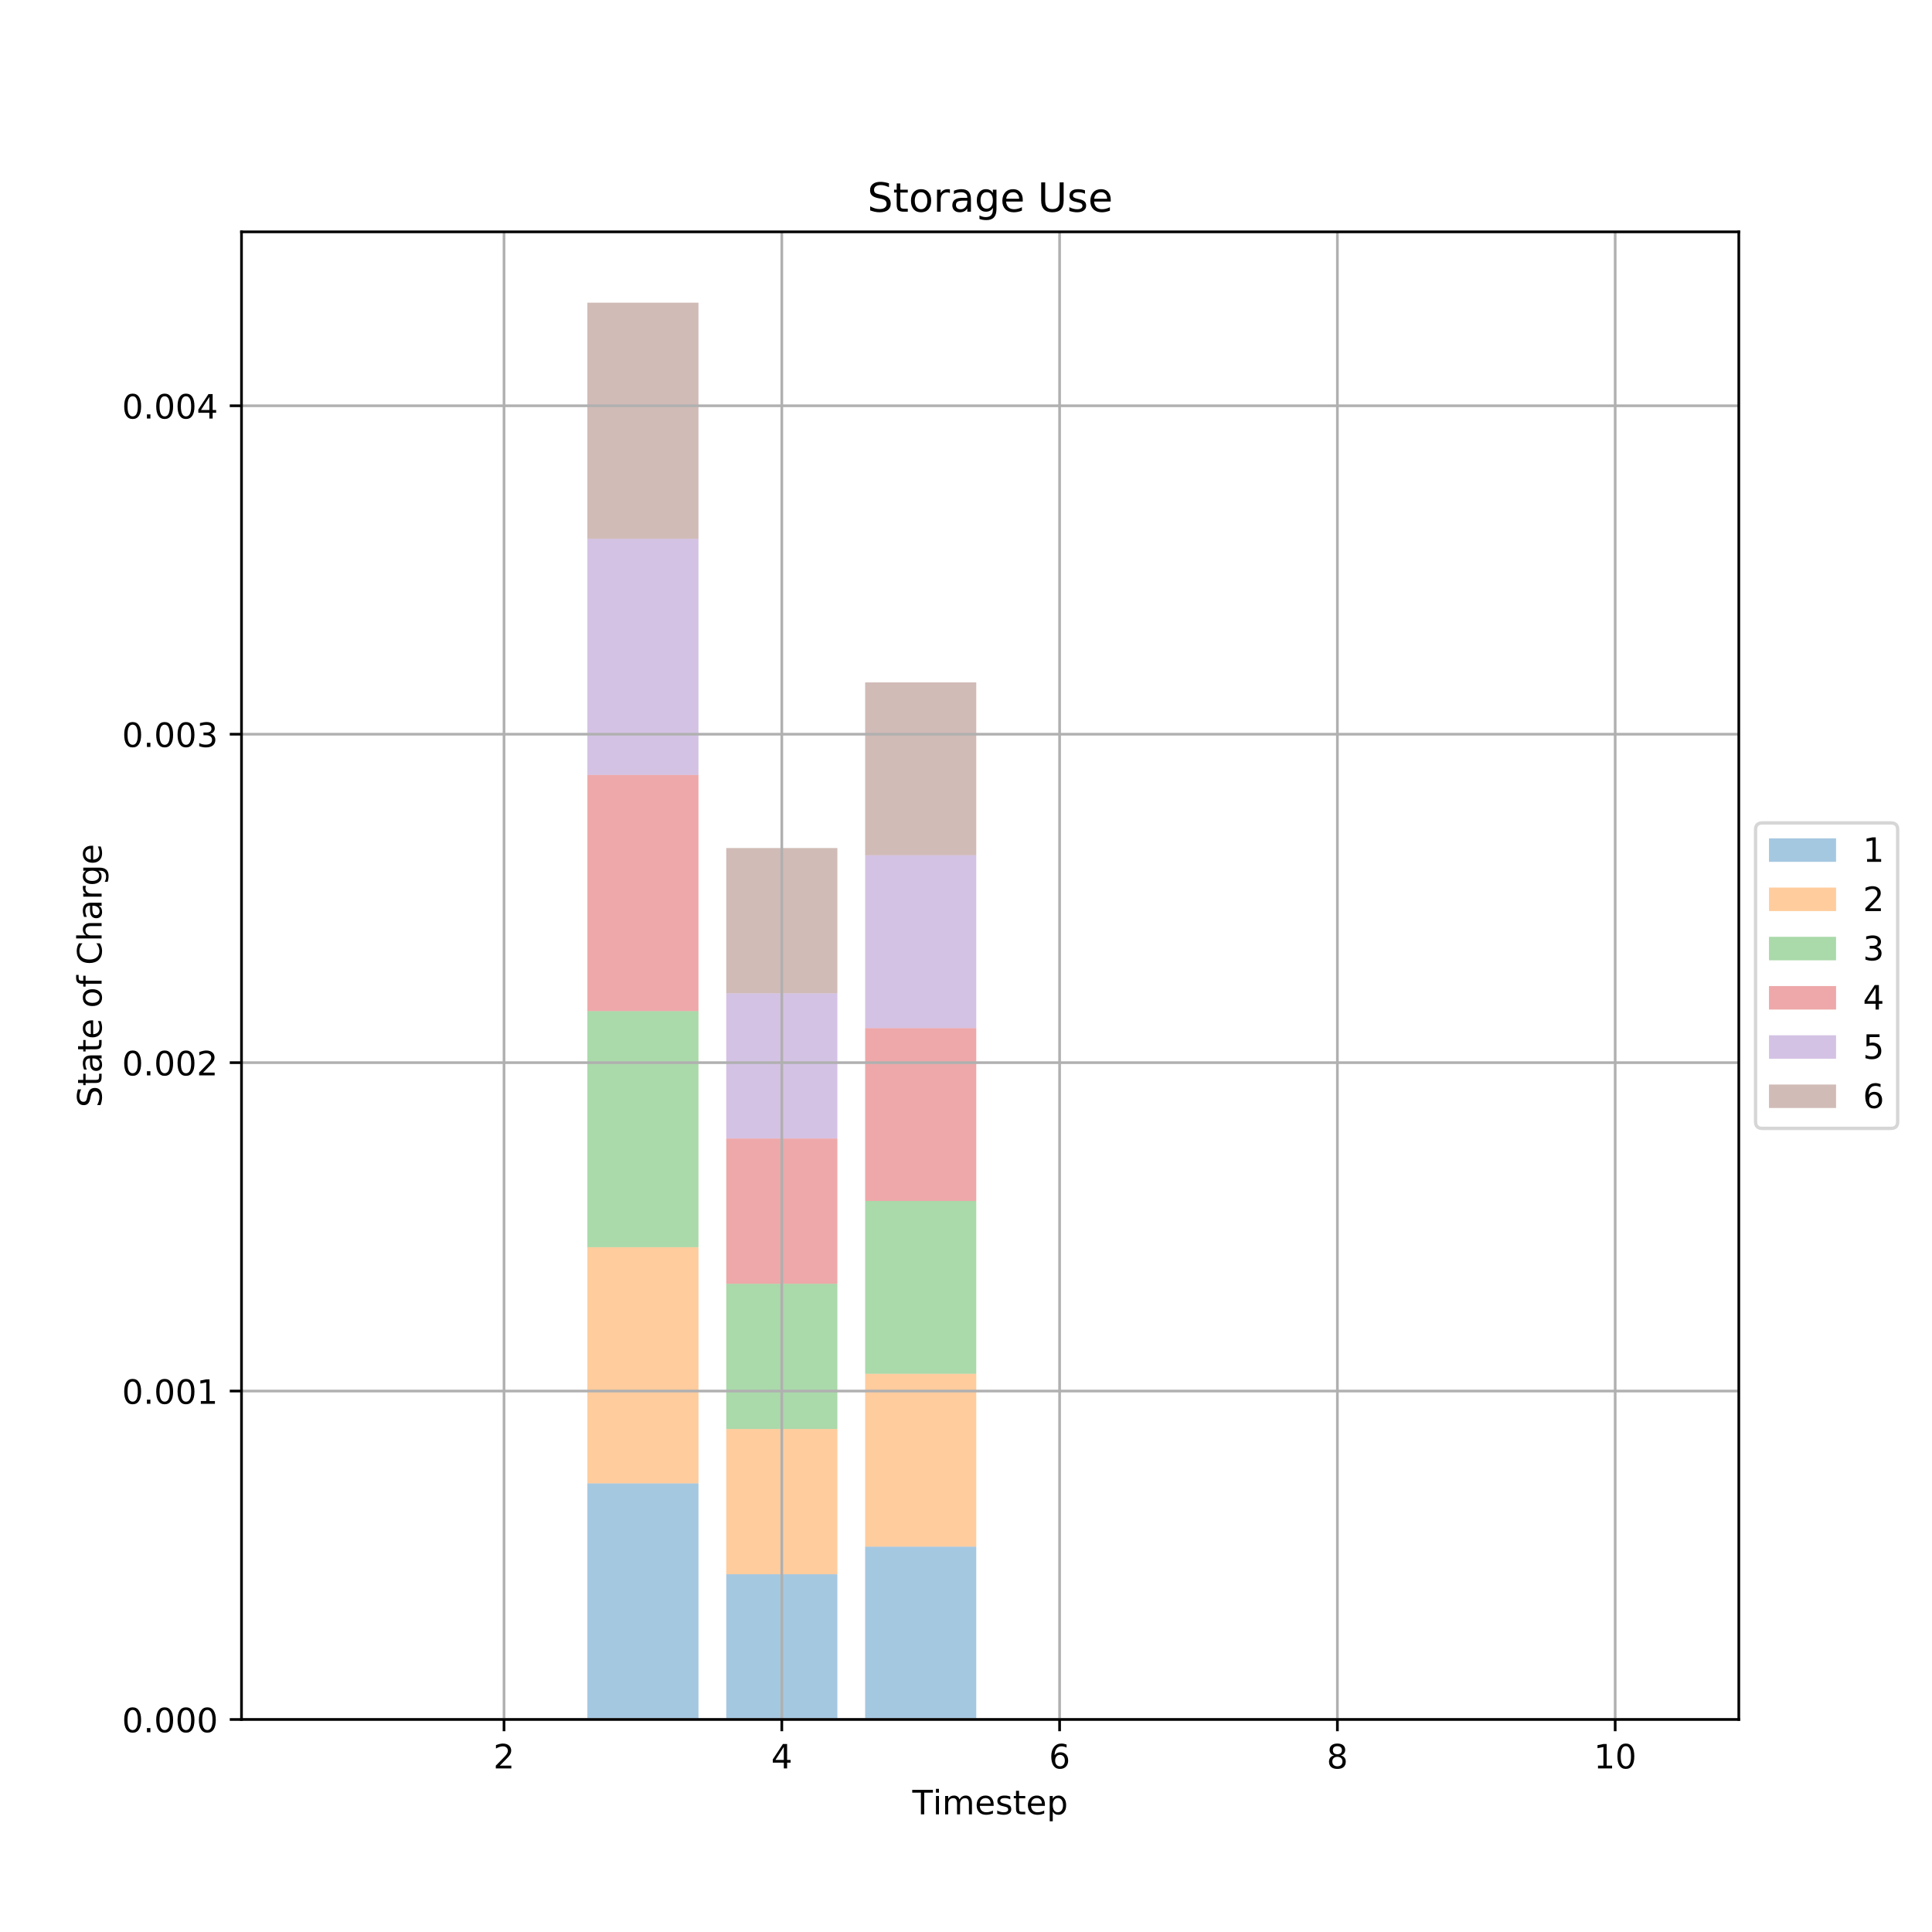 <?xml version="1.0" encoding="utf-8" standalone="no"?>
<!DOCTYPE svg PUBLIC "-//W3C//DTD SVG 1.1//EN"
  "http://www.w3.org/Graphics/SVG/1.1/DTD/svg11.dtd">
<!-- Created with matplotlib (https://matplotlib.org/) -->
<svg height="576pt" version="1.1" viewBox="0 0 576 576" width="576pt" xmlns="http://www.w3.org/2000/svg" xmlns:xlink="http://www.w3.org/1999/xlink">
 <defs>
  <style type="text/css">
*{stroke-linecap:butt;stroke-linejoin:round;}
  </style>
 </defs>
 <g id="figure_1">
  <g id="patch_1">
   <path d="M 0 576 
L 576 576 
L 576 0 
L 0 0 
z
" style="fill:#ffffff;"/>
  </g>
  <g id="axes_1">
   <g id="patch_2">
    <path d="M 72 512.64 
L 518.4 512.64 
L 518.4 69.12 
L 72 69.12 
z
" style="fill:#ffffff;"/>
   </g>
   <g id="patch_3">
    <path clip-path="url(#p6b7aa80654)" d="M 92.291 512.64 
L 125.419 512.64 
L 125.419 512.64 
L 92.291 512.64 
z
" style="fill:#1f77b4;opacity:0.4;"/>
   </g>
   <g id="patch_4">
    <path clip-path="url(#p6b7aa80654)" d="M 133.701 512.64 
L 166.829 512.64 
L 166.829 512.638 
L 133.701 512.638 
z
" style="fill:#1f77b4;opacity:0.4;"/>
   </g>
   <g id="patch_5">
    <path clip-path="url(#p6b7aa80654)" d="M 175.111 512.64 
L 208.239 512.64 
L 208.239 442.24 
L 175.111 442.24 
z
" style="fill:#1f77b4;opacity:0.4;"/>
   </g>
   <g id="patch_6">
    <path clip-path="url(#p6b7aa80654)" d="M 216.521 512.64 
L 249.649 512.64 
L 249.649 469.338 
L 216.521 469.338 
z
" style="fill:#1f77b4;opacity:0.4;"/>
   </g>
   <g id="patch_7">
    <path clip-path="url(#p6b7aa80654)" d="M 257.931 512.64 
L 291.059 512.64 
L 291.059 461.108 
L 257.931 461.108 
z
" style="fill:#1f77b4;opacity:0.4;"/>
   </g>
   <g id="patch_8">
    <path clip-path="url(#p6b7aa80654)" d="M 299.341 512.64 
L 332.469 512.64 
L 332.469 512.64 
L 299.341 512.64 
z
" style="fill:#1f77b4;opacity:0.4;"/>
   </g>
   <g id="patch_9">
    <path clip-path="url(#p6b7aa80654)" d="M 340.751 512.64 
L 373.879 512.64 
L 373.879 512.64 
L 340.751 512.64 
z
" style="fill:#1f77b4;opacity:0.4;"/>
   </g>
   <g id="patch_10">
    <path clip-path="url(#p6b7aa80654)" d="M 382.161 512.64 
L 415.289 512.64 
L 415.289 512.64 
L 382.161 512.64 
z
" style="fill:#1f77b4;opacity:0.4;"/>
   </g>
   <g id="patch_11">
    <path clip-path="url(#p6b7aa80654)" d="M 423.571 512.64 
L 456.699 512.64 
L 456.699 512.64 
L 423.571 512.64 
z
" style="fill:#1f77b4;opacity:0.4;"/>
   </g>
   <g id="patch_12">
    <path clip-path="url(#p6b7aa80654)" d="M 464.981 512.64 
L 498.109 512.64 
L 498.109 512.64 
L 464.981 512.64 
z
" style="fill:#1f77b4;opacity:0.4;"/>
   </g>
   <g id="patch_13">
    <path clip-path="url(#p6b7aa80654)" d="M 92.291 512.64 
L 125.419 512.64 
L 125.419 512.64 
L 92.291 512.64 
z
" style="fill:#ff7f0e;opacity:0.4;"/>
   </g>
   <g id="patch_14">
    <path clip-path="url(#p6b7aa80654)" d="M 133.701 512.638 
L 166.829 512.638 
L 166.829 512.637 
L 133.701 512.637 
z
" style="fill:#ff7f0e;opacity:0.4;"/>
   </g>
   <g id="patch_15">
    <path clip-path="url(#p6b7aa80654)" d="M 175.111 442.24 
L 208.239 442.24 
L 208.239 371.84 
L 175.111 371.84 
z
" style="fill:#ff7f0e;opacity:0.4;"/>
   </g>
   <g id="patch_16">
    <path clip-path="url(#p6b7aa80654)" d="M 216.521 469.338 
L 249.649 469.338 
L 249.649 426.035 
L 216.521 426.035 
z
" style="fill:#ff7f0e;opacity:0.4;"/>
   </g>
   <g id="patch_17">
    <path clip-path="url(#p6b7aa80654)" d="M 257.931 461.108 
L 291.059 461.108 
L 291.059 409.575 
L 257.931 409.575 
z
" style="fill:#ff7f0e;opacity:0.4;"/>
   </g>
   <g id="patch_18">
    <path clip-path="url(#p6b7aa80654)" d="M 299.341 512.64 
L 332.469 512.64 
L 332.469 512.64 
L 299.341 512.64 
z
" style="fill:#ff7f0e;opacity:0.4;"/>
   </g>
   <g id="patch_19">
    <path clip-path="url(#p6b7aa80654)" d="M 340.751 512.64 
L 373.879 512.64 
L 373.879 512.64 
L 340.751 512.64 
z
" style="fill:#ff7f0e;opacity:0.4;"/>
   </g>
   <g id="patch_20">
    <path clip-path="url(#p6b7aa80654)" d="M 382.161 512.64 
L 415.289 512.64 
L 415.289 512.64 
L 382.161 512.64 
z
" style="fill:#ff7f0e;opacity:0.4;"/>
   </g>
   <g id="patch_21">
    <path clip-path="url(#p6b7aa80654)" d="M 423.571 512.64 
L 456.699 512.64 
L 456.699 512.64 
L 423.571 512.64 
z
" style="fill:#ff7f0e;opacity:0.4;"/>
   </g>
   <g id="patch_22">
    <path clip-path="url(#p6b7aa80654)" d="M 464.981 512.64 
L 498.109 512.64 
L 498.109 512.64 
L 464.981 512.64 
z
" style="fill:#ff7f0e;opacity:0.4;"/>
   </g>
   <g id="patch_23">
    <path clip-path="url(#p6b7aa80654)" d="M 92.291 512.64 
L 125.419 512.64 
L 125.419 512.64 
L 92.291 512.64 
z
" style="fill:#2ca02c;opacity:0.4;"/>
   </g>
   <g id="patch_24">
    <path clip-path="url(#p6b7aa80654)" d="M 133.701 512.637 
L 166.829 512.637 
L 166.829 512.635 
L 133.701 512.635 
z
" style="fill:#2ca02c;opacity:0.4;"/>
   </g>
   <g id="patch_25">
    <path clip-path="url(#p6b7aa80654)" d="M 175.111 371.84 
L 208.239 371.84 
L 208.239 301.44 
L 175.111 301.44 
z
" style="fill:#2ca02c;opacity:0.4;"/>
   </g>
   <g id="patch_26">
    <path clip-path="url(#p6b7aa80654)" d="M 216.521 426.035 
L 249.649 426.035 
L 249.649 382.733 
L 216.521 382.733 
z
" style="fill:#2ca02c;opacity:0.4;"/>
   </g>
   <g id="patch_27">
    <path clip-path="url(#p6b7aa80654)" d="M 257.931 409.575 
L 291.059 409.575 
L 291.059 358.043 
L 257.931 358.043 
z
" style="fill:#2ca02c;opacity:0.4;"/>
   </g>
   <g id="patch_28">
    <path clip-path="url(#p6b7aa80654)" d="M 299.341 512.64 
L 332.469 512.64 
L 332.469 512.64 
L 299.341 512.64 
z
" style="fill:#2ca02c;opacity:0.4;"/>
   </g>
   <g id="patch_29">
    <path clip-path="url(#p6b7aa80654)" d="M 340.751 512.64 
L 373.879 512.64 
L 373.879 512.64 
L 340.751 512.64 
z
" style="fill:#2ca02c;opacity:0.4;"/>
   </g>
   <g id="patch_30">
    <path clip-path="url(#p6b7aa80654)" d="M 382.161 512.64 
L 415.289 512.64 
L 415.289 512.64 
L 382.161 512.64 
z
" style="fill:#2ca02c;opacity:0.4;"/>
   </g>
   <g id="patch_31">
    <path clip-path="url(#p6b7aa80654)" d="M 423.571 512.64 
L 456.699 512.64 
L 456.699 512.64 
L 423.571 512.64 
z
" style="fill:#2ca02c;opacity:0.4;"/>
   </g>
   <g id="patch_32">
    <path clip-path="url(#p6b7aa80654)" d="M 464.981 512.64 
L 498.109 512.64 
L 498.109 512.64 
L 464.981 512.64 
z
" style="fill:#2ca02c;opacity:0.4;"/>
   </g>
   <g id="patch_33">
    <path clip-path="url(#p6b7aa80654)" d="M 92.291 512.64 
L 125.419 512.64 
L 125.419 512.64 
L 92.291 512.64 
z
" style="fill:#d62728;opacity:0.4;"/>
   </g>
   <g id="patch_34">
    <path clip-path="url(#p6b7aa80654)" d="M 133.701 512.635 
L 166.829 512.635 
L 166.829 512.634 
L 133.701 512.634 
z
" style="fill:#d62728;opacity:0.4;"/>
   </g>
   <g id="patch_35">
    <path clip-path="url(#p6b7aa80654)" d="M 175.111 301.44 
L 208.239 301.44 
L 208.239 231.04 
L 175.111 231.04 
z
" style="fill:#d62728;opacity:0.4;"/>
   </g>
   <g id="patch_36">
    <path clip-path="url(#p6b7aa80654)" d="M 216.521 382.733 
L 249.649 382.733 
L 249.649 339.43 
L 216.521 339.43 
z
" style="fill:#d62728;opacity:0.4;"/>
   </g>
   <g id="patch_37">
    <path clip-path="url(#p6b7aa80654)" d="M 257.931 358.043 
L 291.059 358.043 
L 291.059 306.511 
L 257.931 306.511 
z
" style="fill:#d62728;opacity:0.4;"/>
   </g>
   <g id="patch_38">
    <path clip-path="url(#p6b7aa80654)" d="M 299.341 512.64 
L 332.469 512.64 
L 332.469 512.64 
L 299.341 512.64 
z
" style="fill:#d62728;opacity:0.4;"/>
   </g>
   <g id="patch_39">
    <path clip-path="url(#p6b7aa80654)" d="M 340.751 512.64 
L 373.879 512.64 
L 373.879 512.64 
L 340.751 512.64 
z
" style="fill:#d62728;opacity:0.4;"/>
   </g>
   <g id="patch_40">
    <path clip-path="url(#p6b7aa80654)" d="M 382.161 512.64 
L 415.289 512.64 
L 415.289 512.64 
L 382.161 512.64 
z
" style="fill:#d62728;opacity:0.4;"/>
   </g>
   <g id="patch_41">
    <path clip-path="url(#p6b7aa80654)" d="M 423.571 512.64 
L 456.699 512.64 
L 456.699 512.64 
L 423.571 512.64 
z
" style="fill:#d62728;opacity:0.4;"/>
   </g>
   <g id="patch_42">
    <path clip-path="url(#p6b7aa80654)" d="M 464.981 512.64 
L 498.109 512.64 
L 498.109 512.64 
L 464.981 512.64 
z
" style="fill:#d62728;opacity:0.4;"/>
   </g>
   <g id="patch_43">
    <path clip-path="url(#p6b7aa80654)" d="M 92.291 512.64 
L 125.419 512.64 
L 125.419 512.64 
L 92.291 512.64 
z
" style="fill:#9467bd;opacity:0.4;"/>
   </g>
   <g id="patch_44">
    <path clip-path="url(#p6b7aa80654)" d="M 133.701 512.634 
L 166.829 512.634 
L 166.829 512.632 
L 133.701 512.632 
z
" style="fill:#9467bd;opacity:0.4;"/>
   </g>
   <g id="patch_45">
    <path clip-path="url(#p6b7aa80654)" d="M 175.111 231.04 
L 208.239 231.04 
L 208.239 160.64 
L 175.111 160.64 
z
" style="fill:#9467bd;opacity:0.4;"/>
   </g>
   <g id="patch_46">
    <path clip-path="url(#p6b7aa80654)" d="M 216.521 339.43 
L 249.649 339.43 
L 249.649 296.128 
L 216.521 296.128 
z
" style="fill:#9467bd;opacity:0.4;"/>
   </g>
   <g id="patch_47">
    <path clip-path="url(#p6b7aa80654)" d="M 257.931 306.511 
L 291.059 306.511 
L 291.059 254.978 
L 257.931 254.978 
z
" style="fill:#9467bd;opacity:0.4;"/>
   </g>
   <g id="patch_48">
    <path clip-path="url(#p6b7aa80654)" d="M 299.341 512.64 
L 332.469 512.64 
L 332.469 512.64 
L 299.341 512.64 
z
" style="fill:#9467bd;opacity:0.4;"/>
   </g>
   <g id="patch_49">
    <path clip-path="url(#p6b7aa80654)" d="M 340.751 512.64 
L 373.879 512.64 
L 373.879 512.64 
L 340.751 512.64 
z
" style="fill:#9467bd;opacity:0.4;"/>
   </g>
   <g id="patch_50">
    <path clip-path="url(#p6b7aa80654)" d="M 382.161 512.64 
L 415.289 512.64 
L 415.289 512.64 
L 382.161 512.64 
z
" style="fill:#9467bd;opacity:0.4;"/>
   </g>
   <g id="patch_51">
    <path clip-path="url(#p6b7aa80654)" d="M 423.571 512.64 
L 456.699 512.64 
L 456.699 512.64 
L 423.571 512.64 
z
" style="fill:#9467bd;opacity:0.4;"/>
   </g>
   <g id="patch_52">
    <path clip-path="url(#p6b7aa80654)" d="M 464.981 512.64 
L 498.109 512.64 
L 498.109 512.64 
L 464.981 512.64 
z
" style="fill:#9467bd;opacity:0.4;"/>
   </g>
   <g id="patch_53">
    <path clip-path="url(#p6b7aa80654)" d="M 92.291 512.64 
L 125.419 512.64 
L 125.419 512.64 
L 92.291 512.64 
z
" style="fill:#8c564b;opacity:0.4;"/>
   </g>
   <g id="patch_54">
    <path clip-path="url(#p6b7aa80654)" d="M 133.701 512.632 
L 166.829 512.632 
L 166.829 512.63 
L 133.701 512.63 
z
" style="fill:#8c564b;opacity:0.4;"/>
   </g>
   <g id="patch_55">
    <path clip-path="url(#p6b7aa80654)" d="M 175.111 160.64 
L 208.239 160.64 
L 208.239 90.24 
L 175.111 90.24 
z
" style="fill:#8c564b;opacity:0.4;"/>
   </g>
   <g id="patch_56">
    <path clip-path="url(#p6b7aa80654)" d="M 216.521 296.128 
L 249.649 296.128 
L 249.649 252.826 
L 216.521 252.826 
z
" style="fill:#8c564b;opacity:0.4;"/>
   </g>
   <g id="patch_57">
    <path clip-path="url(#p6b7aa80654)" d="M 257.931 254.978 
L 291.059 254.978 
L 291.059 203.446 
L 257.931 203.446 
z
" style="fill:#8c564b;opacity:0.4;"/>
   </g>
   <g id="patch_58">
    <path clip-path="url(#p6b7aa80654)" d="M 299.341 512.64 
L 332.469 512.64 
L 332.469 512.64 
L 299.341 512.64 
z
" style="fill:#8c564b;opacity:0.4;"/>
   </g>
   <g id="patch_59">
    <path clip-path="url(#p6b7aa80654)" d="M 340.751 512.64 
L 373.879 512.64 
L 373.879 512.64 
L 340.751 512.64 
z
" style="fill:#8c564b;opacity:0.4;"/>
   </g>
   <g id="patch_60">
    <path clip-path="url(#p6b7aa80654)" d="M 382.161 512.64 
L 415.289 512.64 
L 415.289 512.64 
L 382.161 512.64 
z
" style="fill:#8c564b;opacity:0.4;"/>
   </g>
   <g id="patch_61">
    <path clip-path="url(#p6b7aa80654)" d="M 423.571 512.64 
L 456.699 512.64 
L 456.699 512.64 
L 423.571 512.64 
z
" style="fill:#8c564b;opacity:0.4;"/>
   </g>
   <g id="patch_62">
    <path clip-path="url(#p6b7aa80654)" d="M 464.981 512.64 
L 498.109 512.64 
L 498.109 512.64 
L 464.981 512.64 
z
" style="fill:#8c564b;opacity:0.4;"/>
   </g>
   <g id="matplotlib.axis_1">
    <g id="xtick_1">
     <g id="line2d_1">
      <path clip-path="url(#p6b7aa80654)" d="M 150.265 512.64 
L 150.265 69.12 
" style="fill:none;stroke:#b0b0b0;stroke-linecap:square;stroke-width:0.8;"/>
     </g>
     <g id="line2d_2">
      <defs>
       <path d="M 0 0 
L 0 3.5 
" id="m3cca08b680" style="stroke:#000000;stroke-width:0.8;"/>
      </defs>
      <g>
       <use style="stroke:#000000;stroke-width:0.8;" x="150.265" xlink:href="#m3cca08b680" y="512.64"/>
      </g>
     </g>
     <g id="text_1">
      <!-- 2 -->
      <defs>
       <path d="M 19.188 8.297 
L 53.609 8.297 
L 53.609 0 
L 7.328 0 
L 7.328 8.297 
Q 12.938 14.109 22.625 23.891 
Q 32.328 33.688 34.812 36.531 
Q 39.547 41.844 41.422 45.531 
Q 43.312 49.219 43.312 52.781 
Q 43.312 58.594 39.234 62.25 
Q 35.156 65.922 28.609 65.922 
Q 23.969 65.922 18.812 64.312 
Q 13.672 62.703 7.812 59.422 
L 7.812 69.391 
Q 13.766 71.781 18.938 73 
Q 24.125 74.219 28.422 74.219 
Q 39.75 74.219 46.484 68.547 
Q 53.219 62.891 53.219 53.422 
Q 53.219 48.922 51.531 44.891 
Q 49.859 40.875 45.406 35.406 
Q 44.188 33.984 37.641 27.219 
Q 31.109 20.453 19.188 8.297 
z
" id="DejaVuSans-50"/>
      </defs>
      <g transform="translate(147.084 527.238)scale(0.1 -0.1)">
       <use xlink:href="#DejaVuSans-50"/>
      </g>
     </g>
    </g>
    <g id="xtick_2">
     <g id="line2d_3">
      <path clip-path="url(#p6b7aa80654)" d="M 233.085 512.64 
L 233.085 69.12 
" style="fill:none;stroke:#b0b0b0;stroke-linecap:square;stroke-width:0.8;"/>
     </g>
     <g id="line2d_4">
      <g>
       <use style="stroke:#000000;stroke-width:0.8;" x="233.085" xlink:href="#m3cca08b680" y="512.64"/>
      </g>
     </g>
     <g id="text_2">
      <!-- 4 -->
      <defs>
       <path d="M 37.797 64.312 
L 12.891 25.391 
L 37.797 25.391 
z
M 35.203 72.906 
L 47.609 72.906 
L 47.609 25.391 
L 58.016 25.391 
L 58.016 17.188 
L 47.609 17.188 
L 47.609 0 
L 37.797 0 
L 37.797 17.188 
L 4.891 17.188 
L 4.891 26.703 
z
" id="DejaVuSans-52"/>
      </defs>
      <g transform="translate(229.904 527.238)scale(0.1 -0.1)">
       <use xlink:href="#DejaVuSans-52"/>
      </g>
     </g>
    </g>
    <g id="xtick_3">
     <g id="line2d_5">
      <path clip-path="url(#p6b7aa80654)" d="M 315.905 512.64 
L 315.905 69.12 
" style="fill:none;stroke:#b0b0b0;stroke-linecap:square;stroke-width:0.8;"/>
     </g>
     <g id="line2d_6">
      <g>
       <use style="stroke:#000000;stroke-width:0.8;" x="315.905" xlink:href="#m3cca08b680" y="512.64"/>
      </g>
     </g>
     <g id="text_3">
      <!-- 6 -->
      <defs>
       <path d="M 33.016 40.375 
Q 26.375 40.375 22.484 35.828 
Q 18.609 31.297 18.609 23.391 
Q 18.609 15.531 22.484 10.953 
Q 26.375 6.391 33.016 6.391 
Q 39.656 6.391 43.531 10.953 
Q 47.406 15.531 47.406 23.391 
Q 47.406 31.297 43.531 35.828 
Q 39.656 40.375 33.016 40.375 
z
M 52.594 71.297 
L 52.594 62.312 
Q 48.875 64.062 45.094 64.984 
Q 41.312 65.922 37.594 65.922 
Q 27.828 65.922 22.672 59.328 
Q 17.531 52.734 16.797 39.406 
Q 19.672 43.656 24.016 45.922 
Q 28.375 48.188 33.594 48.188 
Q 44.578 48.188 50.953 41.516 
Q 57.328 34.859 57.328 23.391 
Q 57.328 12.156 50.688 5.359 
Q 44.047 -1.422 33.016 -1.422 
Q 20.359 -1.422 13.672 8.266 
Q 6.984 17.969 6.984 36.375 
Q 6.984 53.656 15.188 63.938 
Q 23.391 74.219 37.203 74.219 
Q 40.922 74.219 44.703 73.484 
Q 48.484 72.75 52.594 71.297 
z
" id="DejaVuSans-54"/>
      </defs>
      <g transform="translate(312.724 527.238)scale(0.1 -0.1)">
       <use xlink:href="#DejaVuSans-54"/>
      </g>
     </g>
    </g>
    <g id="xtick_4">
     <g id="line2d_7">
      <path clip-path="url(#p6b7aa80654)" d="M 398.725 512.64 
L 398.725 69.12 
" style="fill:none;stroke:#b0b0b0;stroke-linecap:square;stroke-width:0.8;"/>
     </g>
     <g id="line2d_8">
      <g>
       <use style="stroke:#000000;stroke-width:0.8;" x="398.725" xlink:href="#m3cca08b680" y="512.64"/>
      </g>
     </g>
     <g id="text_4">
      <!-- 8 -->
      <defs>
       <path d="M 31.781 34.625 
Q 24.75 34.625 20.719 30.859 
Q 16.703 27.094 16.703 20.516 
Q 16.703 13.922 20.719 10.156 
Q 24.75 6.391 31.781 6.391 
Q 38.812 6.391 42.859 10.172 
Q 46.922 13.969 46.922 20.516 
Q 46.922 27.094 42.891 30.859 
Q 38.875 34.625 31.781 34.625 
z
M 21.922 38.812 
Q 15.578 40.375 12.031 44.719 
Q 8.5 49.078 8.5 55.328 
Q 8.5 64.062 14.719 69.141 
Q 20.953 74.219 31.781 74.219 
Q 42.672 74.219 48.875 69.141 
Q 55.078 64.062 55.078 55.328 
Q 55.078 49.078 51.531 44.719 
Q 48 40.375 41.703 38.812 
Q 48.828 37.156 52.797 32.312 
Q 56.781 27.484 56.781 20.516 
Q 56.781 9.906 50.312 4.234 
Q 43.844 -1.422 31.781 -1.422 
Q 19.734 -1.422 13.25 4.234 
Q 6.781 9.906 6.781 20.516 
Q 6.781 27.484 10.781 32.312 
Q 14.797 37.156 21.922 38.812 
z
M 18.312 54.391 
Q 18.312 48.734 21.844 45.562 
Q 25.391 42.391 31.781 42.391 
Q 38.141 42.391 41.719 45.562 
Q 45.312 48.734 45.312 54.391 
Q 45.312 60.062 41.719 63.234 
Q 38.141 66.406 31.781 66.406 
Q 25.391 66.406 21.844 63.234 
Q 18.312 60.062 18.312 54.391 
z
" id="DejaVuSans-56"/>
      </defs>
      <g transform="translate(395.544 527.238)scale(0.1 -0.1)">
       <use xlink:href="#DejaVuSans-56"/>
      </g>
     </g>
    </g>
    <g id="xtick_5">
     <g id="line2d_9">
      <path clip-path="url(#p6b7aa80654)" d="M 481.545 512.64 
L 481.545 69.12 
" style="fill:none;stroke:#b0b0b0;stroke-linecap:square;stroke-width:0.8;"/>
     </g>
     <g id="line2d_10">
      <g>
       <use style="stroke:#000000;stroke-width:0.8;" x="481.545" xlink:href="#m3cca08b680" y="512.64"/>
      </g>
     </g>
     <g id="text_5">
      <!-- 10 -->
      <defs>
       <path d="M 12.406 8.297 
L 28.516 8.297 
L 28.516 63.922 
L 10.984 60.406 
L 10.984 69.391 
L 28.422 72.906 
L 38.281 72.906 
L 38.281 8.297 
L 54.391 8.297 
L 54.391 0 
L 12.406 0 
z
" id="DejaVuSans-49"/>
       <path d="M 31.781 66.406 
Q 24.172 66.406 20.328 58.906 
Q 16.5 51.422 16.5 36.375 
Q 16.5 21.391 20.328 13.891 
Q 24.172 6.391 31.781 6.391 
Q 39.453 6.391 43.281 13.891 
Q 47.125 21.391 47.125 36.375 
Q 47.125 51.422 43.281 58.906 
Q 39.453 66.406 31.781 66.406 
z
M 31.781 74.219 
Q 44.047 74.219 50.516 64.516 
Q 56.984 54.828 56.984 36.375 
Q 56.984 17.969 50.516 8.266 
Q 44.047 -1.422 31.781 -1.422 
Q 19.531 -1.422 13.062 8.266 
Q 6.594 17.969 6.594 36.375 
Q 6.594 54.828 13.062 64.516 
Q 19.531 74.219 31.781 74.219 
z
" id="DejaVuSans-48"/>
      </defs>
      <g transform="translate(475.183 527.238)scale(0.1 -0.1)">
       <use xlink:href="#DejaVuSans-49"/>
       <use x="63.623" xlink:href="#DejaVuSans-48"/>
      </g>
     </g>
    </g>
    <g id="text_6">
     <!-- Timestep -->
     <defs>
      <path d="M -0.297 72.906 
L 61.375 72.906 
L 61.375 64.594 
L 35.5 64.594 
L 35.5 0 
L 25.594 0 
L 25.594 64.594 
L -0.297 64.594 
z
" id="DejaVuSans-84"/>
      <path d="M 9.422 54.688 
L 18.406 54.688 
L 18.406 0 
L 9.422 0 
z
M 9.422 75.984 
L 18.406 75.984 
L 18.406 64.594 
L 9.422 64.594 
z
" id="DejaVuSans-105"/>
      <path d="M 52 44.188 
Q 55.375 50.25 60.062 53.125 
Q 64.75 56 71.094 56 
Q 79.641 56 84.281 50.016 
Q 88.922 44.047 88.922 33.016 
L 88.922 0 
L 79.891 0 
L 79.891 32.719 
Q 79.891 40.578 77.094 44.375 
Q 74.312 48.188 68.609 48.188 
Q 61.625 48.188 57.562 43.547 
Q 53.516 38.922 53.516 30.906 
L 53.516 0 
L 44.484 0 
L 44.484 32.719 
Q 44.484 40.625 41.703 44.406 
Q 38.922 48.188 33.109 48.188 
Q 26.219 48.188 22.156 43.531 
Q 18.109 38.875 18.109 30.906 
L 18.109 0 
L 9.078 0 
L 9.078 54.688 
L 18.109 54.688 
L 18.109 46.188 
Q 21.188 51.219 25.484 53.609 
Q 29.781 56 35.688 56 
Q 41.656 56 45.828 52.969 
Q 50 49.953 52 44.188 
z
" id="DejaVuSans-109"/>
      <path d="M 56.203 29.594 
L 56.203 25.203 
L 14.891 25.203 
Q 15.484 15.922 20.484 11.062 
Q 25.484 6.203 34.422 6.203 
Q 39.594 6.203 44.453 7.469 
Q 49.312 8.734 54.109 11.281 
L 54.109 2.781 
Q 49.266 0.734 44.188 -0.344 
Q 39.109 -1.422 33.891 -1.422 
Q 20.797 -1.422 13.156 6.188 
Q 5.516 13.812 5.516 26.812 
Q 5.516 40.234 12.766 48.109 
Q 20.016 56 32.328 56 
Q 43.359 56 49.781 48.891 
Q 56.203 41.797 56.203 29.594 
z
M 47.219 32.234 
Q 47.125 39.594 43.094 43.984 
Q 39.062 48.391 32.422 48.391 
Q 24.906 48.391 20.391 44.141 
Q 15.875 39.891 15.188 32.172 
z
" id="DejaVuSans-101"/>
      <path d="M 44.281 53.078 
L 44.281 44.578 
Q 40.484 46.531 36.375 47.5 
Q 32.281 48.484 27.875 48.484 
Q 21.188 48.484 17.844 46.438 
Q 14.5 44.391 14.5 40.281 
Q 14.5 37.156 16.891 35.375 
Q 19.281 33.594 26.516 31.984 
L 29.594 31.297 
Q 39.156 29.25 43.188 25.516 
Q 47.219 21.781 47.219 15.094 
Q 47.219 7.469 41.188 3.016 
Q 35.156 -1.422 24.609 -1.422 
Q 20.219 -1.422 15.453 -0.562 
Q 10.688 0.297 5.422 2 
L 5.422 11.281 
Q 10.406 8.688 15.234 7.391 
Q 20.062 6.109 24.812 6.109 
Q 31.156 6.109 34.562 8.281 
Q 37.984 10.453 37.984 14.406 
Q 37.984 18.062 35.516 20.016 
Q 33.062 21.969 24.703 23.781 
L 21.578 24.516 
Q 13.234 26.266 9.516 29.906 
Q 5.812 33.547 5.812 39.891 
Q 5.812 47.609 11.281 51.797 
Q 16.75 56 26.812 56 
Q 31.781 56 36.172 55.266 
Q 40.578 54.547 44.281 53.078 
z
" id="DejaVuSans-115"/>
      <path d="M 18.312 70.219 
L 18.312 54.688 
L 36.812 54.688 
L 36.812 47.703 
L 18.312 47.703 
L 18.312 18.016 
Q 18.312 11.328 20.141 9.422 
Q 21.969 7.516 27.594 7.516 
L 36.812 7.516 
L 36.812 0 
L 27.594 0 
Q 17.188 0 13.234 3.875 
Q 9.281 7.766 9.281 18.016 
L 9.281 47.703 
L 2.688 47.703 
L 2.688 54.688 
L 9.281 54.688 
L 9.281 70.219 
z
" id="DejaVuSans-116"/>
      <path d="M 18.109 8.203 
L 18.109 -20.797 
L 9.078 -20.797 
L 9.078 54.688 
L 18.109 54.688 
L 18.109 46.391 
Q 20.953 51.266 25.266 53.625 
Q 29.594 56 35.594 56 
Q 45.562 56 51.781 48.094 
Q 58.016 40.188 58.016 27.297 
Q 58.016 14.406 51.781 6.484 
Q 45.562 -1.422 35.594 -1.422 
Q 29.594 -1.422 25.266 0.953 
Q 20.953 3.328 18.109 8.203 
z
M 48.688 27.297 
Q 48.688 37.203 44.609 42.844 
Q 40.531 48.484 33.406 48.484 
Q 26.266 48.484 22.188 42.844 
Q 18.109 37.203 18.109 27.297 
Q 18.109 17.391 22.188 11.75 
Q 26.266 6.109 33.406 6.109 
Q 40.531 6.109 44.609 11.75 
Q 48.688 17.391 48.688 27.297 
z
" id="DejaVuSans-112"/>
     </defs>
     <g transform="translate(271.997 540.917)scale(0.1 -0.1)">
      <use xlink:href="#DejaVuSans-84"/>
      <use x="61.037" xlink:href="#DejaVuSans-105"/>
      <use x="88.82" xlink:href="#DejaVuSans-109"/>
      <use x="186.232" xlink:href="#DejaVuSans-101"/>
      <use x="247.756" xlink:href="#DejaVuSans-115"/>
      <use x="299.855" xlink:href="#DejaVuSans-116"/>
      <use x="339.064" xlink:href="#DejaVuSans-101"/>
      <use x="400.588" xlink:href="#DejaVuSans-112"/>
     </g>
    </g>
   </g>
   <g id="matplotlib.axis_2">
    <g id="ytick_1">
     <g id="line2d_11">
      <path clip-path="url(#p6b7aa80654)" d="M 72 512.64 
L 518.4 512.64 
" style="fill:none;stroke:#b0b0b0;stroke-linecap:square;stroke-width:0.8;"/>
     </g>
     <g id="line2d_12">
      <defs>
       <path d="M 0 0 
L -3.5 0 
" id="mabf9928c27" style="stroke:#000000;stroke-width:0.8;"/>
      </defs>
      <g>
       <use style="stroke:#000000;stroke-width:0.8;" x="72" xlink:href="#mabf9928c27" y="512.64"/>
      </g>
     </g>
     <g id="text_7">
      <!-- 0.000 -->
      <defs>
       <path d="M 10.688 12.406 
L 21 12.406 
L 21 0 
L 10.688 0 
z
" id="DejaVuSans-46"/>
      </defs>
      <g transform="translate(36.372 516.439)scale(0.1 -0.1)">
       <use xlink:href="#DejaVuSans-48"/>
       <use x="63.623" xlink:href="#DejaVuSans-46"/>
       <use x="95.41" xlink:href="#DejaVuSans-48"/>
       <use x="159.033" xlink:href="#DejaVuSans-48"/>
       <use x="222.656" xlink:href="#DejaVuSans-48"/>
      </g>
     </g>
    </g>
    <g id="ytick_2">
     <g id="line2d_13">
      <path clip-path="url(#p6b7aa80654)" d="M 72 414.725 
L 518.4 414.725 
" style="fill:none;stroke:#b0b0b0;stroke-linecap:square;stroke-width:0.8;"/>
     </g>
     <g id="line2d_14">
      <g>
       <use style="stroke:#000000;stroke-width:0.8;" x="72" xlink:href="#mabf9928c27" y="414.725"/>
      </g>
     </g>
     <g id="text_8">
      <!-- 0.001 -->
      <g transform="translate(36.372 418.524)scale(0.1 -0.1)">
       <use xlink:href="#DejaVuSans-48"/>
       <use x="63.623" xlink:href="#DejaVuSans-46"/>
       <use x="95.41" xlink:href="#DejaVuSans-48"/>
       <use x="159.033" xlink:href="#DejaVuSans-48"/>
       <use x="222.656" xlink:href="#DejaVuSans-49"/>
      </g>
     </g>
    </g>
    <g id="ytick_3">
     <g id="line2d_15">
      <path clip-path="url(#p6b7aa80654)" d="M 72 316.809 
L 518.4 316.809 
" style="fill:none;stroke:#b0b0b0;stroke-linecap:square;stroke-width:0.8;"/>
     </g>
     <g id="line2d_16">
      <g>
       <use style="stroke:#000000;stroke-width:0.8;" x="72" xlink:href="#mabf9928c27" y="316.809"/>
      </g>
     </g>
     <g id="text_9">
      <!-- 0.002 -->
      <g transform="translate(36.372 320.609)scale(0.1 -0.1)">
       <use xlink:href="#DejaVuSans-48"/>
       <use x="63.623" xlink:href="#DejaVuSans-46"/>
       <use x="95.41" xlink:href="#DejaVuSans-48"/>
       <use x="159.033" xlink:href="#DejaVuSans-48"/>
       <use x="222.656" xlink:href="#DejaVuSans-50"/>
      </g>
     </g>
    </g>
    <g id="ytick_4">
     <g id="line2d_17">
      <path clip-path="url(#p6b7aa80654)" d="M 72 218.894 
L 518.4 218.894 
" style="fill:none;stroke:#b0b0b0;stroke-linecap:square;stroke-width:0.8;"/>
     </g>
     <g id="line2d_18">
      <g>
       <use style="stroke:#000000;stroke-width:0.8;" x="72" xlink:href="#mabf9928c27" y="218.894"/>
      </g>
     </g>
     <g id="text_10">
      <!-- 0.003 -->
      <defs>
       <path d="M 40.578 39.312 
Q 47.656 37.797 51.625 33 
Q 55.609 28.219 55.609 21.188 
Q 55.609 10.406 48.188 4.484 
Q 40.766 -1.422 27.094 -1.422 
Q 22.516 -1.422 17.656 -0.516 
Q 12.797 0.391 7.625 2.203 
L 7.625 11.719 
Q 11.719 9.328 16.594 8.109 
Q 21.484 6.891 26.812 6.891 
Q 36.078 6.891 40.938 10.547 
Q 45.797 14.203 45.797 21.188 
Q 45.797 27.641 41.281 31.266 
Q 36.766 34.906 28.719 34.906 
L 20.219 34.906 
L 20.219 43.016 
L 29.109 43.016 
Q 36.375 43.016 40.234 45.922 
Q 44.094 48.828 44.094 54.297 
Q 44.094 59.906 40.109 62.906 
Q 36.141 65.922 28.719 65.922 
Q 24.656 65.922 20.016 65.031 
Q 15.375 64.156 9.812 62.312 
L 9.812 71.094 
Q 15.438 72.656 20.344 73.438 
Q 25.25 74.219 29.594 74.219 
Q 40.828 74.219 47.359 69.109 
Q 53.906 64.016 53.906 55.328 
Q 53.906 49.266 50.438 45.094 
Q 46.969 40.922 40.578 39.312 
z
" id="DejaVuSans-51"/>
      </defs>
      <g transform="translate(36.372 222.693)scale(0.1 -0.1)">
       <use xlink:href="#DejaVuSans-48"/>
       <use x="63.623" xlink:href="#DejaVuSans-46"/>
       <use x="95.41" xlink:href="#DejaVuSans-48"/>
       <use x="159.033" xlink:href="#DejaVuSans-48"/>
       <use x="222.656" xlink:href="#DejaVuSans-51"/>
      </g>
     </g>
    </g>
    <g id="ytick_5">
     <g id="line2d_19">
      <path clip-path="url(#p6b7aa80654)" d="M 72 120.979 
L 518.4 120.979 
" style="fill:none;stroke:#b0b0b0;stroke-linecap:square;stroke-width:0.8;"/>
     </g>
     <g id="line2d_20">
      <g>
       <use style="stroke:#000000;stroke-width:0.8;" x="72" xlink:href="#mabf9928c27" y="120.979"/>
      </g>
     </g>
     <g id="text_11">
      <!-- 0.004 -->
      <g transform="translate(36.372 124.778)scale(0.1 -0.1)">
       <use xlink:href="#DejaVuSans-48"/>
       <use x="63.623" xlink:href="#DejaVuSans-46"/>
       <use x="95.41" xlink:href="#DejaVuSans-48"/>
       <use x="159.033" xlink:href="#DejaVuSans-48"/>
       <use x="222.656" xlink:href="#DejaVuSans-52"/>
      </g>
     </g>
    </g>
    <g id="text_12">
     <!-- State of Charge -->
     <defs>
      <path d="M 53.516 70.516 
L 53.516 60.891 
Q 47.906 63.578 42.922 64.891 
Q 37.938 66.219 33.297 66.219 
Q 25.25 66.219 20.875 63.094 
Q 16.5 59.969 16.5 54.203 
Q 16.5 49.359 19.406 46.891 
Q 22.312 44.438 30.422 42.922 
L 36.375 41.703 
Q 47.406 39.594 52.656 34.297 
Q 57.906 29 57.906 20.125 
Q 57.906 9.516 50.797 4.047 
Q 43.703 -1.422 29.984 -1.422 
Q 24.812 -1.422 18.969 -0.25 
Q 13.141 0.922 6.891 3.219 
L 6.891 13.375 
Q 12.891 10.016 18.656 8.297 
Q 24.422 6.594 29.984 6.594 
Q 38.422 6.594 43.016 9.906 
Q 47.609 13.234 47.609 19.391 
Q 47.609 24.75 44.312 27.781 
Q 41.016 30.812 33.5 32.328 
L 27.484 33.5 
Q 16.453 35.688 11.516 40.375 
Q 6.594 45.062 6.594 53.422 
Q 6.594 63.094 13.406 68.656 
Q 20.219 74.219 32.172 74.219 
Q 37.312 74.219 42.625 73.281 
Q 47.953 72.359 53.516 70.516 
z
" id="DejaVuSans-83"/>
      <path d="M 34.281 27.484 
Q 23.391 27.484 19.188 25 
Q 14.984 22.516 14.984 16.5 
Q 14.984 11.719 18.141 8.906 
Q 21.297 6.109 26.703 6.109 
Q 34.188 6.109 38.703 11.406 
Q 43.219 16.703 43.219 25.484 
L 43.219 27.484 
z
M 52.203 31.203 
L 52.203 0 
L 43.219 0 
L 43.219 8.297 
Q 40.141 3.328 35.547 0.953 
Q 30.953 -1.422 24.312 -1.422 
Q 15.922 -1.422 10.953 3.297 
Q 6 8.016 6 15.922 
Q 6 25.141 12.172 29.828 
Q 18.359 34.516 30.609 34.516 
L 43.219 34.516 
L 43.219 35.406 
Q 43.219 41.609 39.141 45 
Q 35.062 48.391 27.688 48.391 
Q 23 48.391 18.547 47.266 
Q 14.109 46.141 10.016 43.891 
L 10.016 52.203 
Q 14.938 54.109 19.578 55.047 
Q 24.219 56 28.609 56 
Q 40.484 56 46.344 49.844 
Q 52.203 43.703 52.203 31.203 
z
" id="DejaVuSans-97"/>
      <path id="DejaVuSans-32"/>
      <path d="M 30.609 48.391 
Q 23.391 48.391 19.188 42.75 
Q 14.984 37.109 14.984 27.297 
Q 14.984 17.484 19.156 11.844 
Q 23.344 6.203 30.609 6.203 
Q 37.797 6.203 41.984 11.859 
Q 46.188 17.531 46.188 27.297 
Q 46.188 37.016 41.984 42.703 
Q 37.797 48.391 30.609 48.391 
z
M 30.609 56 
Q 42.328 56 49.016 48.375 
Q 55.719 40.766 55.719 27.297 
Q 55.719 13.875 49.016 6.219 
Q 42.328 -1.422 30.609 -1.422 
Q 18.844 -1.422 12.172 6.219 
Q 5.516 13.875 5.516 27.297 
Q 5.516 40.766 12.172 48.375 
Q 18.844 56 30.609 56 
z
" id="DejaVuSans-111"/>
      <path d="M 37.109 75.984 
L 37.109 68.5 
L 28.516 68.5 
Q 23.688 68.5 21.797 66.547 
Q 19.922 64.594 19.922 59.516 
L 19.922 54.688 
L 34.719 54.688 
L 34.719 47.703 
L 19.922 47.703 
L 19.922 0 
L 10.891 0 
L 10.891 47.703 
L 2.297 47.703 
L 2.297 54.688 
L 10.891 54.688 
L 10.891 58.5 
Q 10.891 67.625 15.141 71.797 
Q 19.391 75.984 28.609 75.984 
z
" id="DejaVuSans-102"/>
      <path d="M 64.406 67.281 
L 64.406 56.891 
Q 59.422 61.531 53.781 63.812 
Q 48.141 66.109 41.797 66.109 
Q 29.297 66.109 22.656 58.469 
Q 16.016 50.828 16.016 36.375 
Q 16.016 21.969 22.656 14.328 
Q 29.297 6.688 41.797 6.688 
Q 48.141 6.688 53.781 8.984 
Q 59.422 11.281 64.406 15.922 
L 64.406 5.609 
Q 59.234 2.094 53.438 0.328 
Q 47.656 -1.422 41.219 -1.422 
Q 24.656 -1.422 15.125 8.703 
Q 5.609 18.844 5.609 36.375 
Q 5.609 53.953 15.125 64.078 
Q 24.656 74.219 41.219 74.219 
Q 47.75 74.219 53.531 72.484 
Q 59.328 70.75 64.406 67.281 
z
" id="DejaVuSans-67"/>
      <path d="M 54.891 33.016 
L 54.891 0 
L 45.906 0 
L 45.906 32.719 
Q 45.906 40.484 42.875 44.328 
Q 39.844 48.188 33.797 48.188 
Q 26.516 48.188 22.312 43.547 
Q 18.109 38.922 18.109 30.906 
L 18.109 0 
L 9.078 0 
L 9.078 75.984 
L 18.109 75.984 
L 18.109 46.188 
Q 21.344 51.125 25.703 53.562 
Q 30.078 56 35.797 56 
Q 45.219 56 50.047 50.172 
Q 54.891 44.344 54.891 33.016 
z
" id="DejaVuSans-104"/>
      <path d="M 41.109 46.297 
Q 39.594 47.172 37.812 47.578 
Q 36.031 48 33.891 48 
Q 26.266 48 22.188 43.047 
Q 18.109 38.094 18.109 28.812 
L 18.109 0 
L 9.078 0 
L 9.078 54.688 
L 18.109 54.688 
L 18.109 46.188 
Q 20.953 51.172 25.484 53.578 
Q 30.031 56 36.531 56 
Q 37.453 56 38.578 55.875 
Q 39.703 55.766 41.062 55.516 
z
" id="DejaVuSans-114"/>
      <path d="M 45.406 27.984 
Q 45.406 37.75 41.375 43.109 
Q 37.359 48.484 30.078 48.484 
Q 22.859 48.484 18.828 43.109 
Q 14.797 37.75 14.797 27.984 
Q 14.797 18.266 18.828 12.891 
Q 22.859 7.516 30.078 7.516 
Q 37.359 7.516 41.375 12.891 
Q 45.406 18.266 45.406 27.984 
z
M 54.391 6.781 
Q 54.391 -7.172 48.188 -13.984 
Q 42 -20.797 29.203 -20.797 
Q 24.469 -20.797 20.266 -20.094 
Q 16.062 -19.391 12.109 -17.922 
L 12.109 -9.188 
Q 16.062 -11.328 19.922 -12.344 
Q 23.781 -13.375 27.781 -13.375 
Q 36.625 -13.375 41.016 -8.766 
Q 45.406 -4.156 45.406 5.172 
L 45.406 9.625 
Q 42.625 4.781 38.281 2.391 
Q 33.938 0 27.875 0 
Q 17.828 0 11.672 7.656 
Q 5.516 15.328 5.516 27.984 
Q 5.516 40.672 11.672 48.328 
Q 17.828 56 27.875 56 
Q 33.938 56 38.281 53.609 
Q 42.625 51.219 45.406 46.391 
L 45.406 54.688 
L 54.391 54.688 
z
" id="DejaVuSans-103"/>
     </defs>
     <g transform="translate(30.292 330.142)rotate(-90)scale(0.1 -0.1)">
      <use xlink:href="#DejaVuSans-83"/>
      <use x="63.477" xlink:href="#DejaVuSans-116"/>
      <use x="102.686" xlink:href="#DejaVuSans-97"/>
      <use x="163.965" xlink:href="#DejaVuSans-116"/>
      <use x="203.174" xlink:href="#DejaVuSans-101"/>
      <use x="264.697" xlink:href="#DejaVuSans-32"/>
      <use x="296.484" xlink:href="#DejaVuSans-111"/>
      <use x="357.666" xlink:href="#DejaVuSans-102"/>
      <use x="392.871" xlink:href="#DejaVuSans-32"/>
      <use x="424.658" xlink:href="#DejaVuSans-67"/>
      <use x="494.482" xlink:href="#DejaVuSans-104"/>
      <use x="557.861" xlink:href="#DejaVuSans-97"/>
      <use x="619.141" xlink:href="#DejaVuSans-114"/>
      <use x="660.238" xlink:href="#DejaVuSans-103"/>
      <use x="723.715" xlink:href="#DejaVuSans-101"/>
     </g>
    </g>
   </g>
   <g id="patch_63">
    <path d="M 72 512.64 
L 72 69.12 
" style="fill:none;stroke:#000000;stroke-linecap:square;stroke-linejoin:miter;stroke-width:0.8;"/>
   </g>
   <g id="patch_64">
    <path d="M 518.4 512.64 
L 518.4 69.12 
" style="fill:none;stroke:#000000;stroke-linecap:square;stroke-linejoin:miter;stroke-width:0.8;"/>
   </g>
   <g id="patch_65">
    <path d="M 72 512.64 
L 518.4 512.64 
" style="fill:none;stroke:#000000;stroke-linecap:square;stroke-linejoin:miter;stroke-width:0.8;"/>
   </g>
   <g id="patch_66">
    <path d="M 72 69.12 
L 518.4 69.12 
" style="fill:none;stroke:#000000;stroke-linecap:square;stroke-linejoin:miter;stroke-width:0.8;"/>
   </g>
   <g id="text_13">
    <!-- Storage Use -->
    <defs>
     <path d="M 8.688 72.906 
L 18.609 72.906 
L 18.609 28.609 
Q 18.609 16.891 22.844 11.734 
Q 27.094 6.594 36.625 6.594 
Q 46.094 6.594 50.344 11.734 
Q 54.594 16.891 54.594 28.609 
L 54.594 72.906 
L 64.5 72.906 
L 64.5 27.391 
Q 64.5 13.141 57.438 5.859 
Q 50.391 -1.422 36.625 -1.422 
Q 22.797 -1.422 15.734 5.859 
Q 8.688 13.141 8.688 27.391 
z
" id="DejaVuSans-85"/>
    </defs>
    <g transform="translate(258.608 63.12)scale(0.12 -0.12)">
     <use xlink:href="#DejaVuSans-83"/>
     <use x="63.477" xlink:href="#DejaVuSans-116"/>
     <use x="102.686" xlink:href="#DejaVuSans-111"/>
     <use x="163.867" xlink:href="#DejaVuSans-114"/>
     <use x="204.98" xlink:href="#DejaVuSans-97"/>
     <use x="266.26" xlink:href="#DejaVuSans-103"/>
     <use x="329.736" xlink:href="#DejaVuSans-101"/>
     <use x="391.26" xlink:href="#DejaVuSans-32"/>
     <use x="423.047" xlink:href="#DejaVuSans-85"/>
     <use x="496.24" xlink:href="#DejaVuSans-115"/>
     <use x="548.34" xlink:href="#DejaVuSans-101"/>
    </g>
   </g>
   <g id="legend_1">
    <g id="patch_67">
     <path d="M 525.4 336.414 
L 563.763 336.414 
Q 565.763 336.414 565.763 334.414 
L 565.763 247.346 
Q 565.763 245.346 563.763 245.346 
L 525.4 245.346 
Q 523.4 245.346 523.4 247.346 
L 523.4 334.414 
Q 523.4 336.414 525.4 336.414 
z
" style="fill:#ffffff;opacity:0.8;stroke:#cccccc;stroke-linejoin:miter;"/>
    </g>
    <g id="patch_68">
     <path d="M 527.4 256.944 
L 547.4 256.944 
L 547.4 249.944 
L 527.4 249.944 
z
" style="fill:#1f77b4;opacity:0.4;"/>
    </g>
    <g id="text_14">
     <!-- 1 -->
     <g transform="translate(555.4 256.944)scale(0.1 -0.1)">
      <use xlink:href="#DejaVuSans-49"/>
     </g>
    </g>
    <g id="patch_69">
     <path d="M 527.4 271.622 
L 547.4 271.622 
L 547.4 264.622 
L 527.4 264.622 
z
" style="fill:#ff7f0e;opacity:0.4;"/>
    </g>
    <g id="text_15">
     <!-- 2 -->
     <g transform="translate(555.4 271.622)scale(0.1 -0.1)">
      <use xlink:href="#DejaVuSans-50"/>
     </g>
    </g>
    <g id="patch_70">
     <path d="M 527.4 286.3 
L 547.4 286.3 
L 547.4 279.3 
L 527.4 279.3 
z
" style="fill:#2ca02c;opacity:0.4;"/>
    </g>
    <g id="text_16">
     <!-- 3 -->
     <g transform="translate(555.4 286.3)scale(0.1 -0.1)">
      <use xlink:href="#DejaVuSans-51"/>
     </g>
    </g>
    <g id="patch_71">
     <path d="M 527.4 300.978 
L 547.4 300.978 
L 547.4 293.978 
L 527.4 293.978 
z
" style="fill:#d62728;opacity:0.4;"/>
    </g>
    <g id="text_17">
     <!-- 4 -->
     <g transform="translate(555.4 300.978)scale(0.1 -0.1)">
      <use xlink:href="#DejaVuSans-52"/>
     </g>
    </g>
    <g id="patch_72">
     <path d="M 527.4 315.657 
L 547.4 315.657 
L 547.4 308.657 
L 527.4 308.657 
z
" style="fill:#9467bd;opacity:0.4;"/>
    </g>
    <g id="text_18">
     <!-- 5 -->
     <defs>
      <path d="M 10.797 72.906 
L 49.516 72.906 
L 49.516 64.594 
L 19.828 64.594 
L 19.828 46.734 
Q 21.969 47.469 24.109 47.828 
Q 26.266 48.188 28.422 48.188 
Q 40.625 48.188 47.75 41.5 
Q 54.891 34.812 54.891 23.391 
Q 54.891 11.625 47.562 5.094 
Q 40.234 -1.422 26.906 -1.422 
Q 22.312 -1.422 17.547 -0.641 
Q 12.797 0.141 7.719 1.703 
L 7.719 11.625 
Q 12.109 9.234 16.797 8.062 
Q 21.484 6.891 26.703 6.891 
Q 35.156 6.891 40.078 11.328 
Q 45.016 15.766 45.016 23.391 
Q 45.016 31 40.078 35.438 
Q 35.156 39.891 26.703 39.891 
Q 22.75 39.891 18.812 39.016 
Q 14.891 38.141 10.797 36.281 
z
" id="DejaVuSans-53"/>
     </defs>
     <g transform="translate(555.4 315.657)scale(0.1 -0.1)">
      <use xlink:href="#DejaVuSans-53"/>
     </g>
    </g>
    <g id="patch_73">
     <path d="M 527.4 330.335 
L 547.4 330.335 
L 547.4 323.335 
L 527.4 323.335 
z
" style="fill:#8c564b;opacity:0.4;"/>
    </g>
    <g id="text_19">
     <!-- 6 -->
     <g transform="translate(555.4 330.335)scale(0.1 -0.1)">
      <use xlink:href="#DejaVuSans-54"/>
     </g>
    </g>
   </g>
  </g>
 </g>
 <defs>
  <clipPath id="p6b7aa80654">
   <rect height="443.52" width="446.4" x="72" y="69.12"/>
  </clipPath>
 </defs>
</svg>
